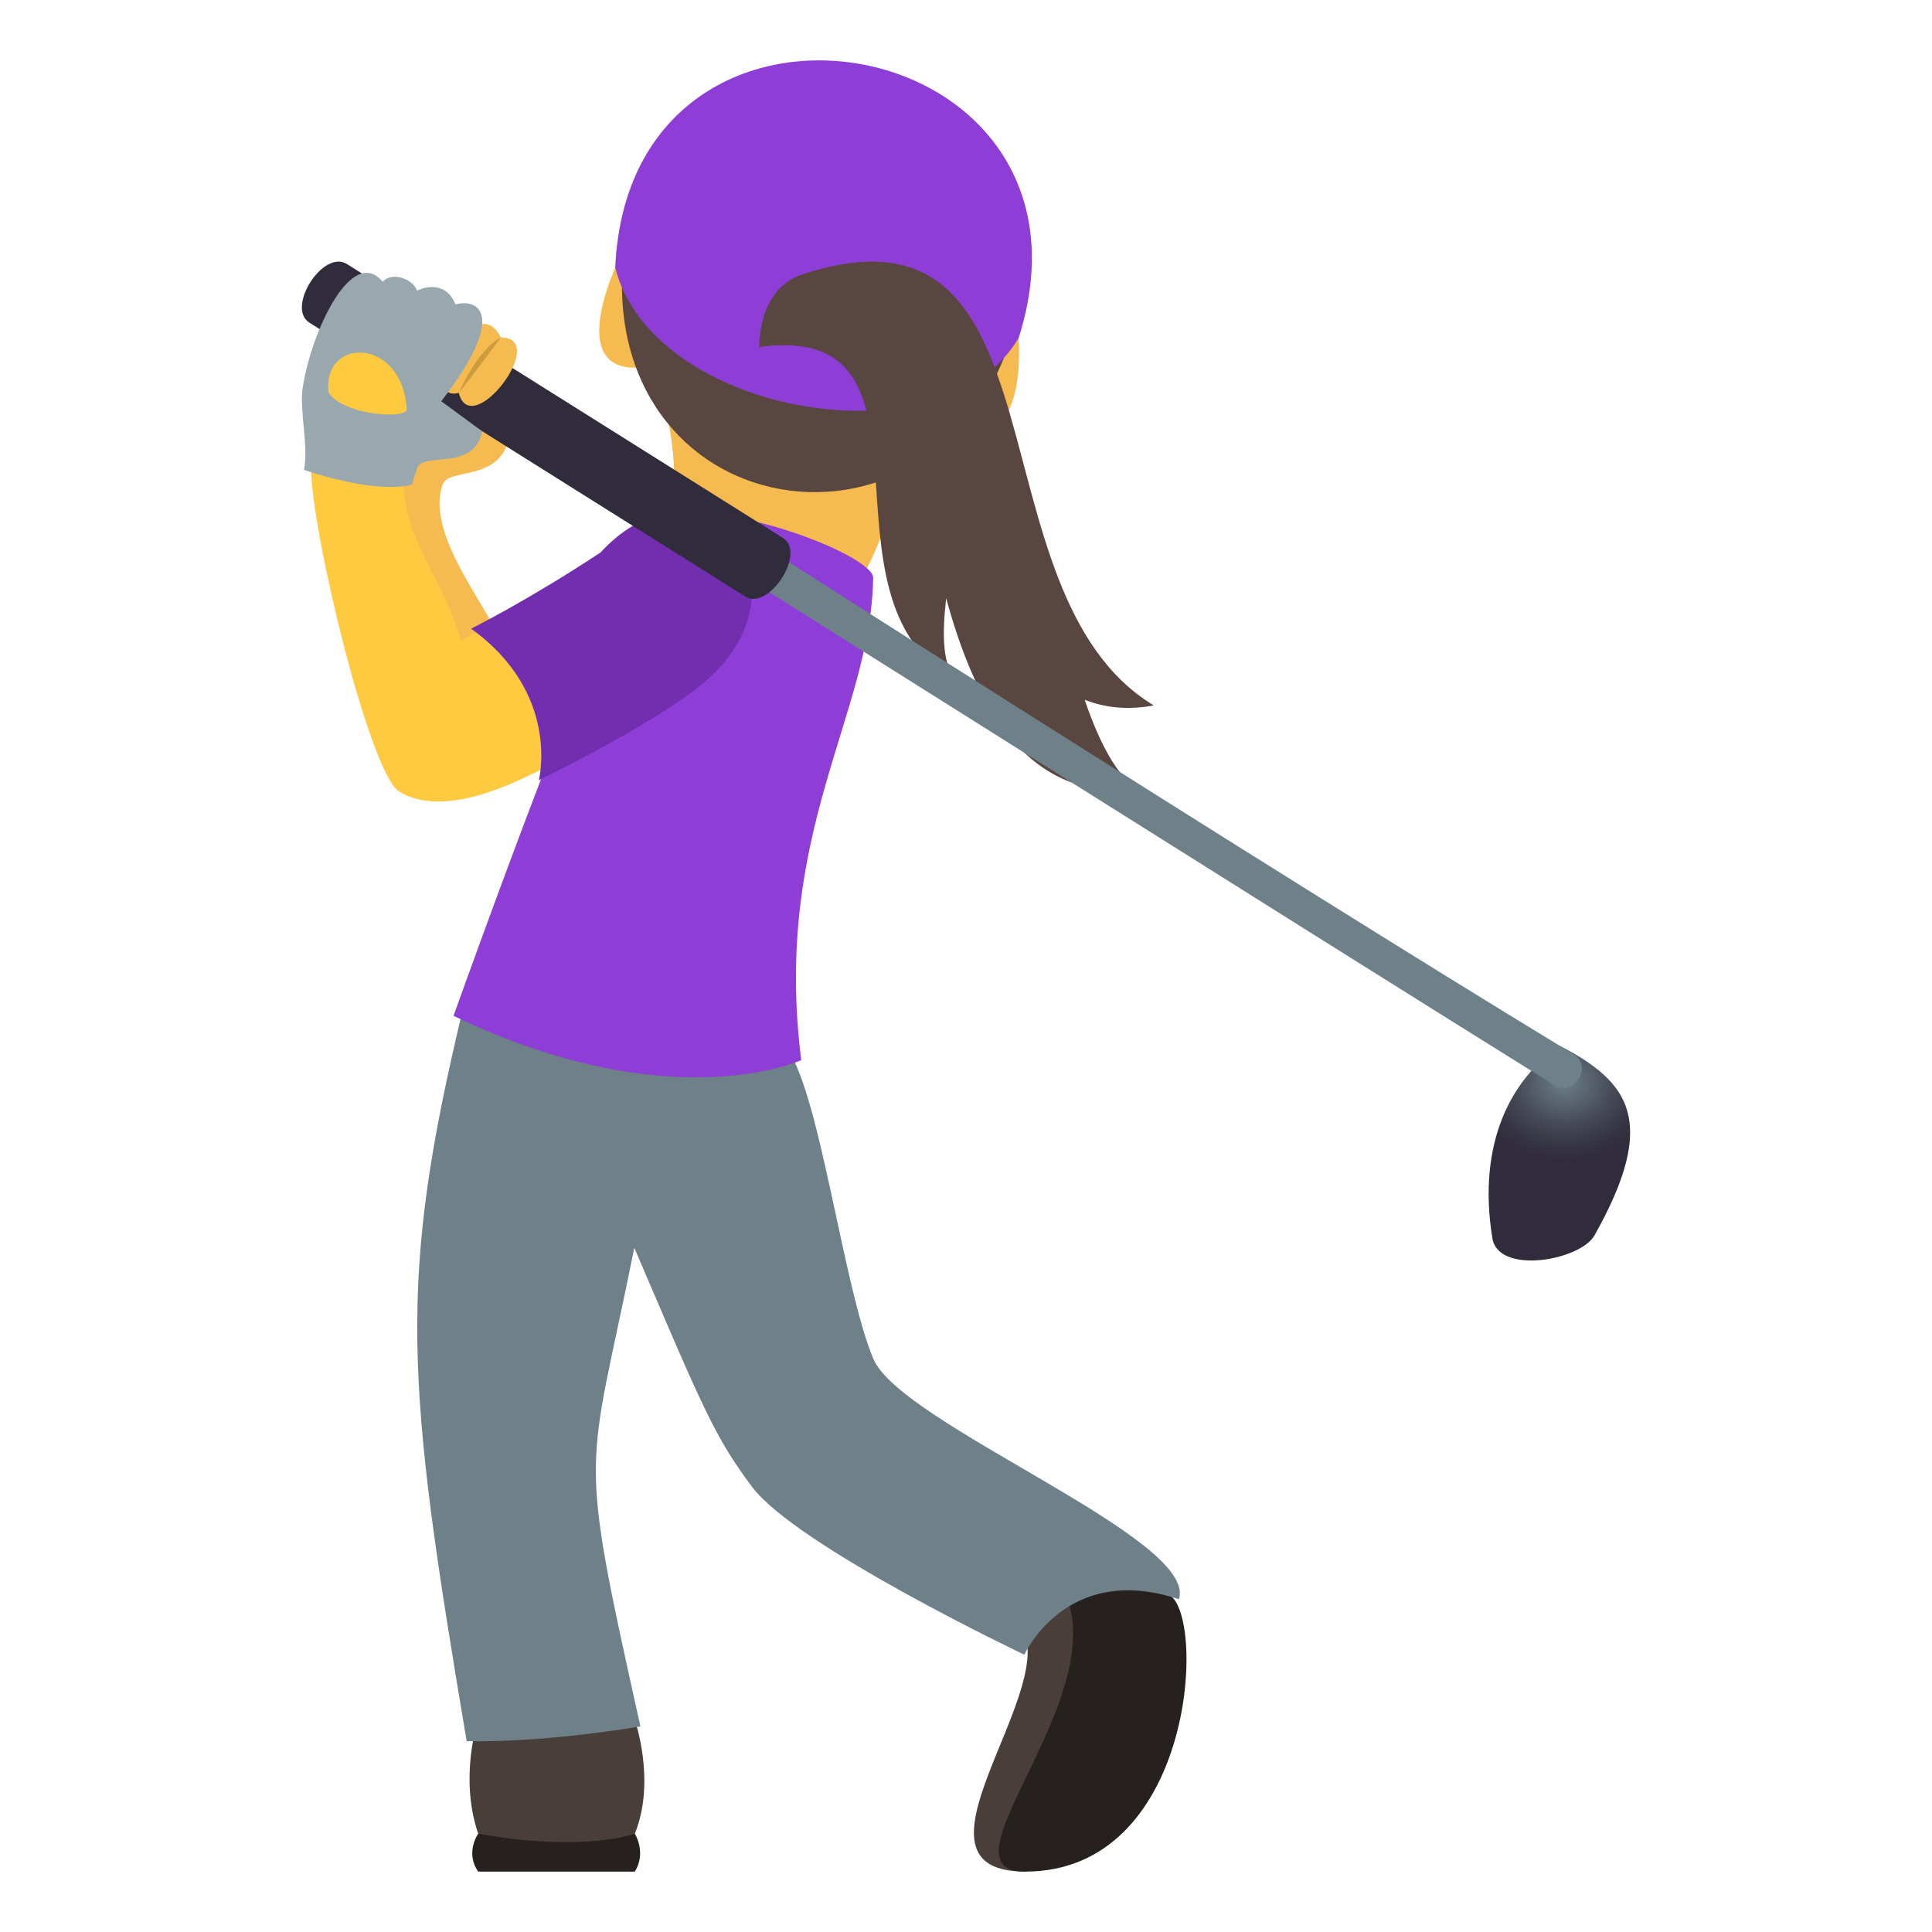 <?xml version="1.0" encoding="utf-8"?>
<!-- Generator: Adobe Illustrator 15.0.0, SVG Export Plug-In . SVG Version: 6.00 Build 0)  -->
<!DOCTYPE svg PUBLIC "-//W3C//DTD SVG 1.1//EN" "http://www.w3.org/Graphics/SVG/1.1/DTD/svg11.dtd">
<svg version="1.1" id="Layer_1" xmlns:x="http://ns.adobe.com/Extensibility/1.0/" xmlns:i="http://ns.adobe.com/AdobeIllustrator/10.0/" xmlns:graph="http://ns.adobe.com/Graphs/1.0/"
	 xmlns="http://www.w3.org/2000/svg" xmlns:xlink="http://www.w3.org/1999/xlink" xmlns:a="http://ns.adobe.com/AdobeSVGViewerExtensions/3.0/"
	 x="0px" y="0px" width="64px" height="64px" viewBox="0 0 64 64" enable-background="new 0 0 64 64" xml:space="preserve">
<path fill="#F5BB51" d="M21.583,12.18c2.041,5.062-1.268,6.449,3.434,8.412c4.99-0.105,3.102-3.156,6.484-6.671
	C30.001,11.973,24.755,10.963,21.583,12.18z"/>
<path fill="#F5BB51" d="M33.598,10.287c0,0-2.836,3.211-1.899,3.68C34.516,15.379,33.635,9.68,33.598,10.287z"/>
<path fill="#F5BB51" d="M20.832,8.061c0,0,1.555,3.977,0.512,4.1C18.21,12.535,21.009,7.477,20.832,8.061z"/>
<path fill="#594640" d="M20.664,8.381c-0.486,4.354,2.002,7.266,5.211,7.826c3.203,0.558,6.719-1.307,7.77-5.563
	C34.67,6.488,21.138,4.128,20.664,8.381z"/>
<path fill="#8E3ED6" d="M33.746,11.191C37.014,0.888,20.873-1.927,20.38,8.861C21.583,13.732,31.259,15.434,33.746,11.191z"/>
<path fill="#594640" d="M37.854,26.154c-0.697-0.162-1.393-1.402-1.922-2.973c0.66,0.258,1.416,0.354,2.287,0.186
	c-6.198-3.748-2.631-17.233-11.631-14.281c-1.514,0.498-1.434,2.408-1.434,2.408c6.531-0.883,1.52,8.408,6.551,11.062
	c-0.496-0.492-0.496-1.521-0.363-2.738C32.306,23.314,33.965,26.626,37.854,26.154z"/>
<path fill="#26201E" d="M21.029,60.743c0,0,0.396,0.625,0,1.256h-5.188c-0.443-0.627,0-1.256,0-1.256H21.029z"/>
<path fill="#4A3E3B" d="M21.029,56.976c0,0,0.711,2.023,0,3.768c0,0-1.654,0.629-5.188,0c-0.646-1.893,0-3.768,0-3.768H21.029z"/>
<path fill="#4A3E3B" d="M38.779,52.862c0.385,1.111-0.518,8.25-4.82,9.137c-4.26,0,0.969-5.764-0.051-7.988
	C33.908,54.011,34.912,50.229,38.779,52.862z"/>
<path fill="#26201E" d="M38.779,52.862c1.174,0.898,0.707,9.137-4.82,9.137c-2.907,0,2.475-5.311,1.461-8.863
	C35.42,53.136,34.912,50.229,38.779,52.862z"/>
<path fill="#6E8189" d="M25.996,34.651c-3.021-1.824-10.66-1.234-10.66-1.234c-2.17,9.059-1.9,12.277,0.123,24.26
	c0,0,2.191,0.094,5.756-0.486c-2.109-9.486-1.76-8.111-0.203-15.855c2.27,5.297,2.631,6.211,3.891,7.906
	c1.484,1.988,9.03,5.572,9.03,5.572s1.387-3.082,5.119-1.836c0.666-2.006-9.194-5.783-10.12-7.961
	C27.912,42.599,27.132,35.931,25.996,34.651z"/>
<path fill="#8E3ED6" d="M26.542,35.118c0,0-4.313,1.992-11.518-1.467c2.607-7.265,4.33-11.589,6.309-16.341
	c1.908-1.14,7.592,1.037,7.592,1.828C28.853,23.693,25.587,27.527,26.542,35.118z"/>
<radialGradient id="SVGID_1_" cx="52.359" cy="35.875" r="3.101" gradientTransform="matrix(1.006 0 0 0.84 -0.845 5.738)" gradientUnits="userSpaceOnUse">
	<stop  offset="0" style="stop-color:#6E8189"/>
	<stop  offset="0.173" style="stop-color:#5F6D77"/>
	<stop  offset="0.525" style="stop-color:#464A56"/>
	<stop  offset="0.814" style="stop-color:#363442"/>
	<stop  offset="1" style="stop-color:#302C3B"/>
	<a:midPointStop  offset="0" style="stop-color:#6E8189"/>
	<a:midPointStop  offset="0.388" style="stop-color:#6E8189"/>
	<a:midPointStop  offset="1" style="stop-color:#302C3B"/>
</radialGradient>
<path fill="url(#SVGID_1_)" d="M52.82,40.923c-0.469,0.832-3.184,1.316-3.383,0.096c-0.516-3.17,0.645-5.314,2.246-6.367
	C53.979,35.841,54.945,37.146,52.82,40.923z"/>
<path fill="#F5BB51" d="M16.859,14.541c0.322-1.275-1.271-1.809-1.691-0.623c-3.371-0.115-2.734,2.395-3.299,2.662
	c0.512,3.166,1.941,8.549,2.736,9.023c2.432,1.447,2.549-3.412,1.754-4.852c-0.725-1.314-2.189-3.281-1.701-4.691
	C14.859,15.479,16.5,15.977,16.859,14.541z"/>
<path fill="#FFC940" d="M10.3,15.488c-0.002-0.229,2.383,0.338,3.092,0.137c-0.137,2.23,1.209,3.269,1.875,5.601
	c3.982-2.467,8.932,0.123,7.27,1.273c-1.918,1.34-6.875,5.178-9.305,3.73C12.257,25.65,10.33,17.708,10.3,15.488z"/>
<path fill="#732EB0" d="M23.212,22.701c4.037-3.279-0.006-8.011-3.316-4.402c-2.355,1.561-4.289,2.527-4.289,2.527
	c2.986,2.15,2.242,5.021,2.242,5.021S21.552,24.048,23.212,22.701z"/>
<path fill="#6E8189" d="M52.131,34.925c0.654,0.395-0.002,1.422-0.65,1.018c-7.689-4.783-28.926-18.171-28.926-18.171l0.648-1.018
	C23.203,16.753,41.814,28.664,52.131,34.925z"/>
<path fill="#302C3B" d="M11.492,8.746l14.441,9.072c0.791,0.486-0.469,2.43-1.244,1.943L10.25,10.689
	C9.468,10.199,10.699,8.252,11.492,8.746z"/>
<path fill="#F5BB51" d="M15.197,13.014c0.41,1.619,3.035-1.836,1.393-1.836C15.728,9.438,13.81,13.391,15.197,13.014z"/>
<path fill="#CC9C3D" d="M15.197,13.014c0,0,0.582-0.726,1.393-1.836C15.81,11.586,15.197,13.014,15.197,13.014z"/>
<path fill="#99A8AE" d="M13.816,15.516c-0.061,0.168-0.117,0.355-0.172,0.537c-1.201,0.318-3.373-0.42-3.574-0.486
	c0.158-0.803-0.158-1.975-0.043-2.723c0.279-1.846,1.627-4.75,2.654-3.506c0.291-0.361,1.016-0.09,1.133,0.289
	c0,0,0.896-0.469,1.275,0.459c0.734-0.213,1.762,0.309-0.471,3.207l1.357,0.996C15.691,15.641,14.025,14.938,13.816,15.516z"/>
<path fill="#FFC940" d="M10.882,13c-0.207-1.859,2.48-1.84,2.592,0.596C13.25,13.891,11.337,13.717,10.882,13z"/>
</svg>
